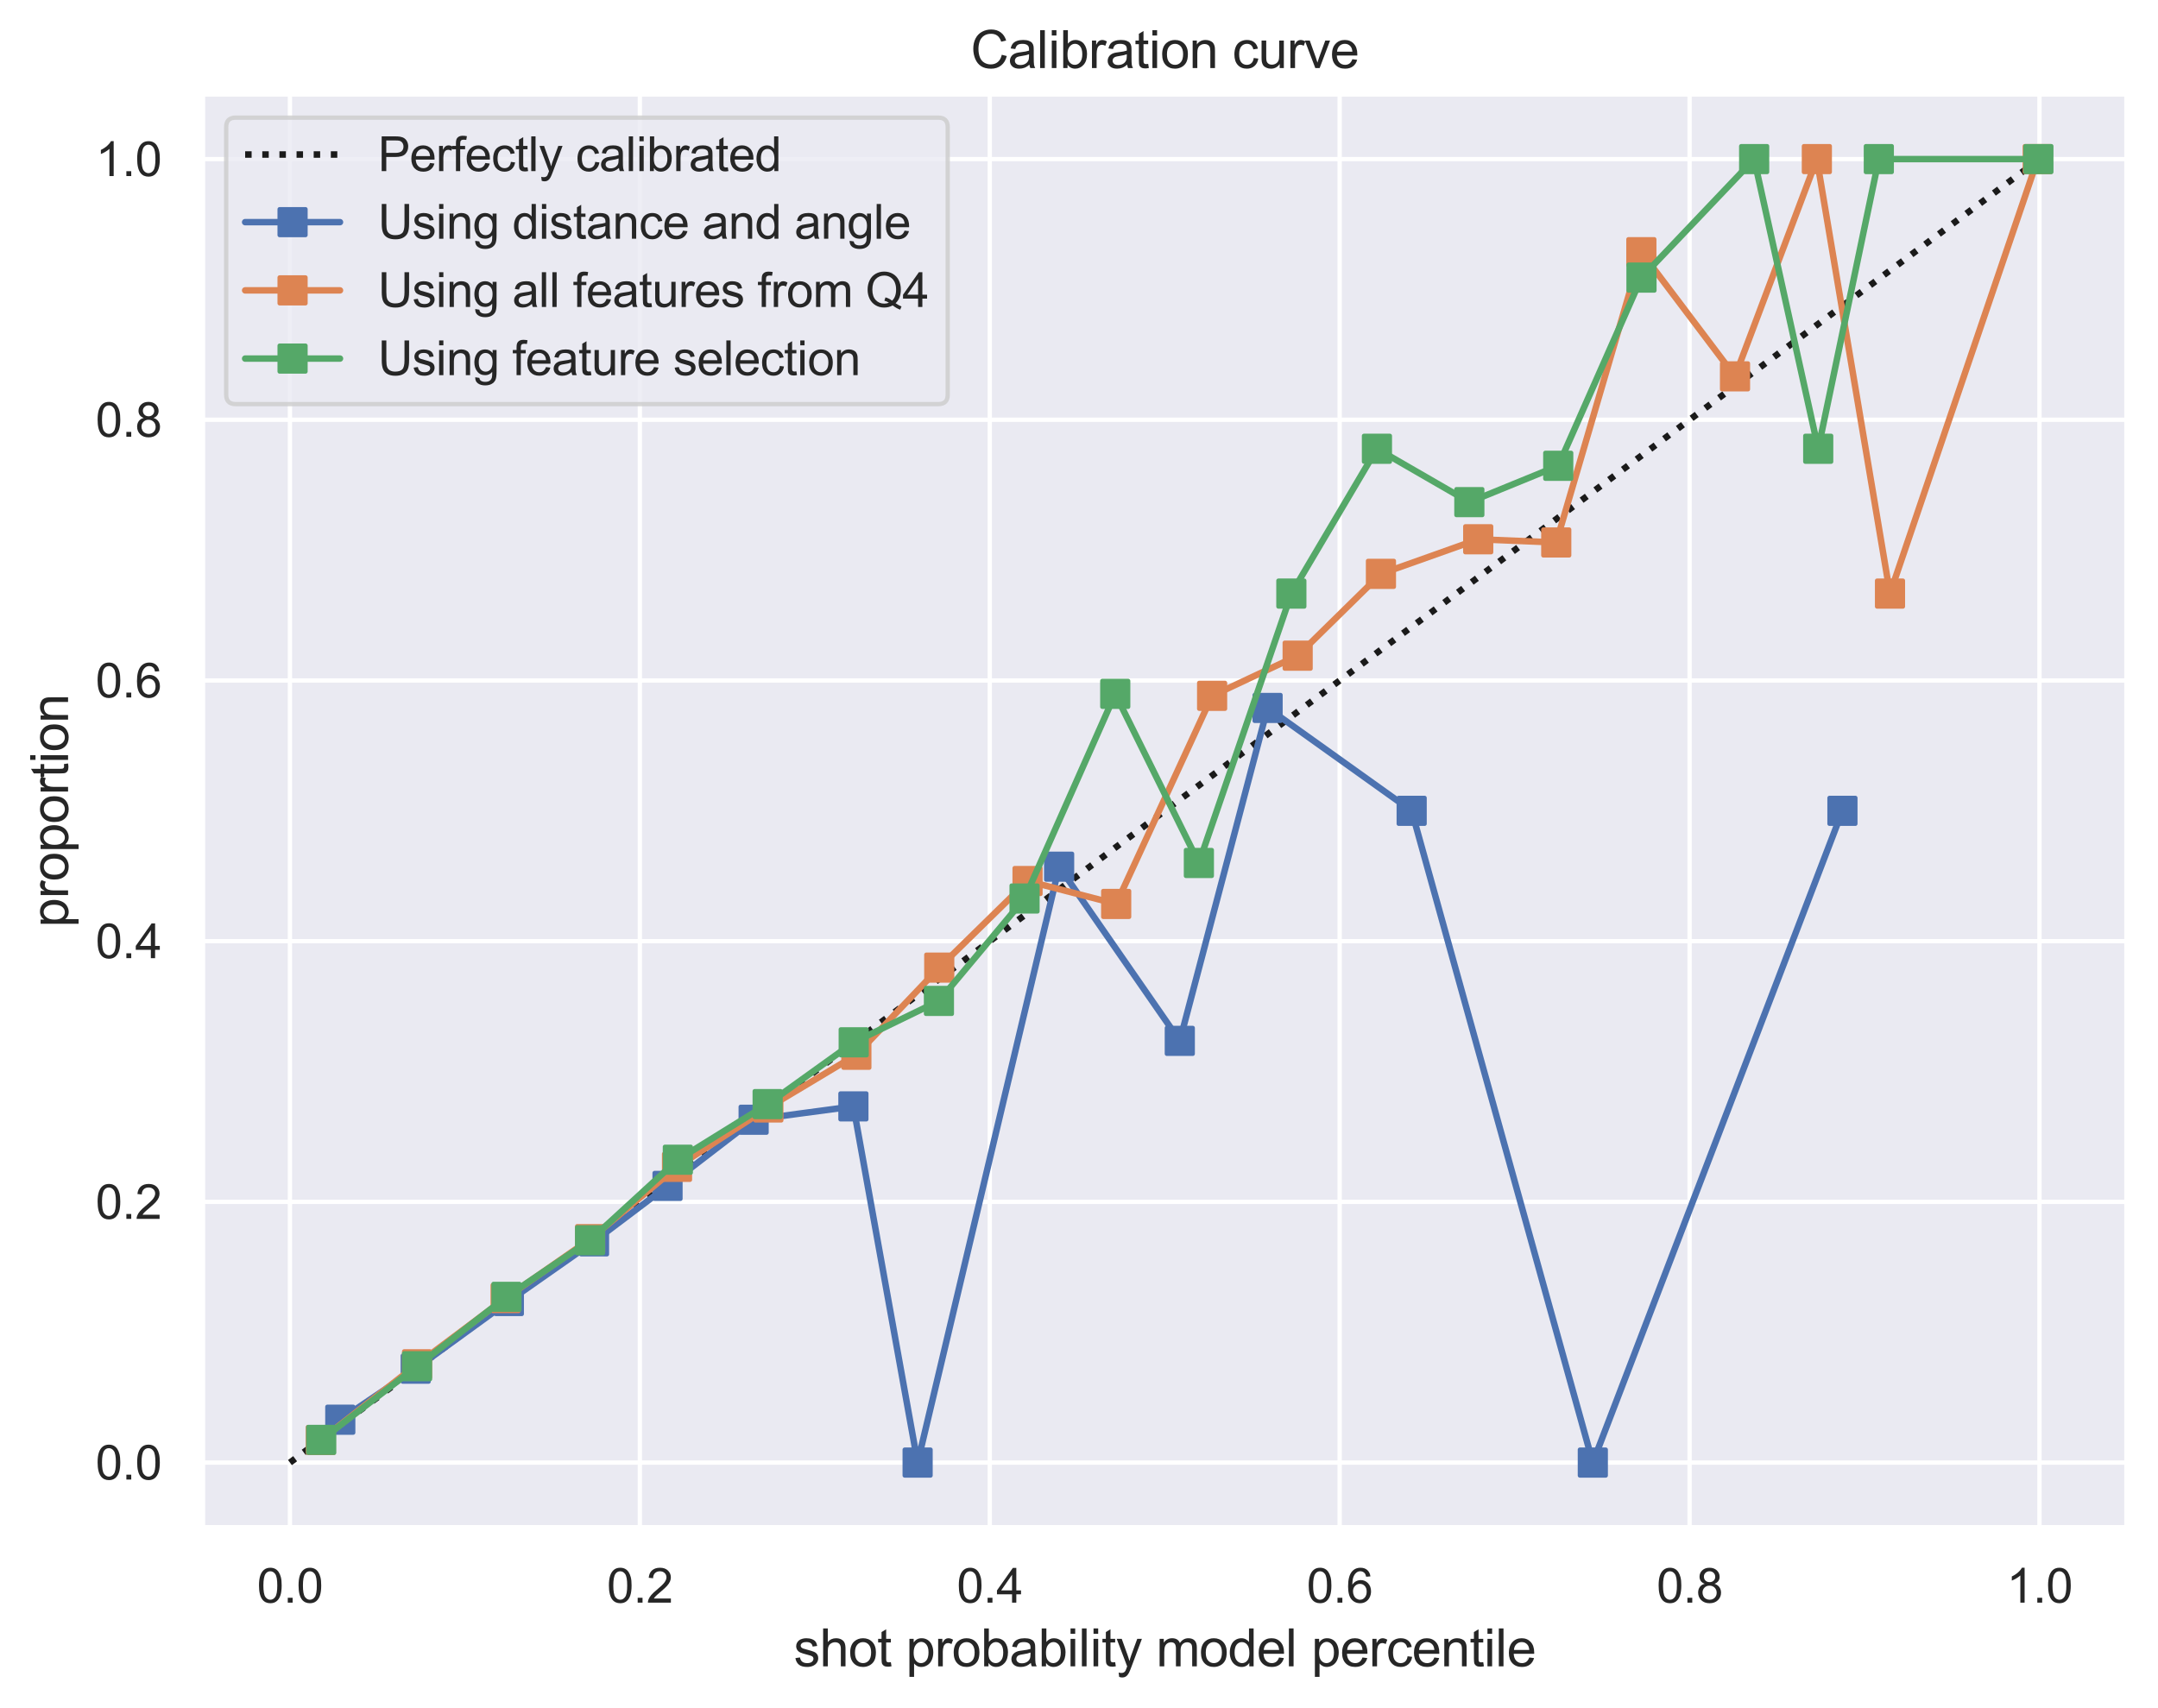 <?xml version="1.0" encoding="utf-8" standalone="no"?>
<!DOCTYPE svg PUBLIC "-//W3C//DTD SVG 1.1//EN"
  "http://www.w3.org/Graphics/SVG/1.1/DTD/svg11.dtd">
<svg xmlns:xlink="http://www.w3.org/1999/xlink" width="500.564pt" height="396.304pt" viewBox="0 0 500.564 396.304" xmlns="http://www.w3.org/2000/svg" version="1.1">
 <defs>
  <style type="text/css">*{stroke-linejoin: round; stroke-linecap: butt}</style>
 </defs>
 <g id="figure_1">
  <g id="patch_1">
   <path d="M 0 396.304 
L 500.564 396.304 
L 500.564 0 
L 0 0 
z
" style="fill: #ffffff"/>
  </g>
  <g id="axes_1">
   <g id="patch_2">
    <path d="M 46.964 354.429 
L 493.364 354.429 
L 493.364 21.789 
L 46.964 21.789 
z
" style="fill: #eaeaf2"/>
   </g>
   <g id="matplotlib.axis_1">
    <g id="xtick_1">
     <g id="line2d_1">
      <path d="M 67.255 354.429 
L 67.255 21.789 
" clip-path="url(#p4cb9ab938b)" style="fill: none; stroke: #ffffff; stroke-linecap: round"/>
     </g>
     <g id="text_1">
      <!-- 0.0 -->
      <g style="fill: #262626" transform="translate(59.61 371.803)scale(0.11 -0.11)">
       <defs>
        <path id="ArialMT-30" d="M 266 2259 
Q 266 3072 433 3567 
Q 600 4063 929 4331 
Q 1259 4600 1759 4600 
Q 2128 4600 2406 4451 
Q 2684 4303 2865 4023 
Q 3047 3744 3150 3342 
Q 3253 2941 3253 2259 
Q 3253 1453 3087 958 
Q 2922 463 2592 192 
Q 2263 -78 1759 -78 
Q 1097 -78 719 397 
Q 266 969 266 2259 
z
M 844 2259 
Q 844 1131 1108 757 
Q 1372 384 1759 384 
Q 2147 384 2411 759 
Q 2675 1134 2675 2259 
Q 2675 3391 2411 3762 
Q 2147 4134 1753 4134 
Q 1366 4134 1134 3806 
Q 844 3388 844 2259 
z
" transform="scale(0.016)"/>
        <path id="ArialMT-2e" d="M 581 0 
L 581 641 
L 1222 641 
L 1222 0 
L 581 0 
z
" transform="scale(0.016)"/>
       </defs>
       <use xlink:href="#ArialMT-30"/>
       <use xlink:href="#ArialMT-2e" x="55.615"/>
       <use xlink:href="#ArialMT-30" x="83.398"/>
      </g>
     </g>
    </g>
    <g id="xtick_2">
     <g id="line2d_2">
      <path d="M 148.419 354.429 
L 148.419 21.789 
" clip-path="url(#p4cb9ab938b)" style="fill: none; stroke: #ffffff; stroke-linecap: round"/>
     </g>
     <g id="text_2">
      <!-- 0.2 -->
      <g style="fill: #262626" transform="translate(140.774 371.803)scale(0.11 -0.11)">
       <defs>
        <path id="ArialMT-32" d="M 3222 541 
L 3222 0 
L 194 0 
Q 188 203 259 391 
Q 375 700 629 1000 
Q 884 1300 1366 1694 
Q 2113 2306 2375 2664 
Q 2638 3022 2638 3341 
Q 2638 3675 2398 3904 
Q 2159 4134 1775 4134 
Q 1369 4134 1125 3890 
Q 881 3647 878 3216 
L 300 3275 
Q 359 3922 746 4261 
Q 1134 4600 1788 4600 
Q 2447 4600 2831 4234 
Q 3216 3869 3216 3328 
Q 3216 3053 3103 2787 
Q 2991 2522 2730 2228 
Q 2469 1934 1863 1422 
Q 1356 997 1212 845 
Q 1069 694 975 541 
L 3222 541 
z
" transform="scale(0.016)"/>
       </defs>
       <use xlink:href="#ArialMT-30"/>
       <use xlink:href="#ArialMT-2e" x="55.615"/>
       <use xlink:href="#ArialMT-32" x="83.398"/>
      </g>
     </g>
    </g>
    <g id="xtick_3">
     <g id="line2d_3">
      <path d="M 229.583 354.429 
L 229.583 21.789 
" clip-path="url(#p4cb9ab938b)" style="fill: none; stroke: #ffffff; stroke-linecap: round"/>
     </g>
     <g id="text_3">
      <!-- 0.4 -->
      <g style="fill: #262626" transform="translate(221.938 371.803)scale(0.11 -0.11)">
       <defs>
        <path id="ArialMT-34" d="M 2069 0 
L 2069 1097 
L 81 1097 
L 81 1613 
L 2172 4581 
L 2631 4581 
L 2631 1613 
L 3250 1613 
L 3250 1097 
L 2631 1097 
L 2631 0 
L 2069 0 
z
M 2069 1613 
L 2069 3678 
L 634 1613 
L 2069 1613 
z
" transform="scale(0.016)"/>
       </defs>
       <use xlink:href="#ArialMT-30"/>
       <use xlink:href="#ArialMT-2e" x="55.615"/>
       <use xlink:href="#ArialMT-34" x="83.398"/>
      </g>
     </g>
    </g>
    <g id="xtick_4">
     <g id="line2d_4">
      <path d="M 310.746 354.429 
L 310.746 21.789 
" clip-path="url(#p4cb9ab938b)" style="fill: none; stroke: #ffffff; stroke-linecap: round"/>
     </g>
     <g id="text_4">
      <!-- 0.6 -->
      <g style="fill: #262626" transform="translate(303.101 371.803)scale(0.11 -0.11)">
       <defs>
        <path id="ArialMT-36" d="M 3184 3459 
L 2625 3416 
Q 2550 3747 2413 3897 
Q 2184 4138 1850 4138 
Q 1581 4138 1378 3988 
Q 1113 3794 959 3422 
Q 806 3050 800 2363 
Q 1003 2672 1297 2822 
Q 1591 2972 1913 2972 
Q 2475 2972 2870 2558 
Q 3266 2144 3266 1488 
Q 3266 1056 3080 686 
Q 2894 316 2569 119 
Q 2244 -78 1831 -78 
Q 1128 -78 684 439 
Q 241 956 241 2144 
Q 241 3472 731 4075 
Q 1159 4600 1884 4600 
Q 2425 4600 2770 4297 
Q 3116 3994 3184 3459 
z
M 888 1484 
Q 888 1194 1011 928 
Q 1134 663 1356 523 
Q 1578 384 1822 384 
Q 2178 384 2434 671 
Q 2691 959 2691 1453 
Q 2691 1928 2437 2201 
Q 2184 2475 1800 2475 
Q 1419 2475 1153 2201 
Q 888 1928 888 1484 
z
" transform="scale(0.016)"/>
       </defs>
       <use xlink:href="#ArialMT-30"/>
       <use xlink:href="#ArialMT-2e" x="55.615"/>
       <use xlink:href="#ArialMT-36" x="83.398"/>
      </g>
     </g>
    </g>
    <g id="xtick_5">
     <g id="line2d_5">
      <path d="M 391.91 354.429 
L 391.91 21.789 
" clip-path="url(#p4cb9ab938b)" style="fill: none; stroke: #ffffff; stroke-linecap: round"/>
     </g>
     <g id="text_5">
      <!-- 0.8 -->
      <g style="fill: #262626" transform="translate(384.265 371.803)scale(0.11 -0.11)">
       <defs>
        <path id="ArialMT-38" d="M 1131 2484 
Q 781 2613 612 2850 
Q 444 3088 444 3419 
Q 444 3919 803 4259 
Q 1163 4600 1759 4600 
Q 2359 4600 2725 4251 
Q 3091 3903 3091 3403 
Q 3091 3084 2923 2848 
Q 2756 2613 2416 2484 
Q 2838 2347 3058 2040 
Q 3278 1734 3278 1309 
Q 3278 722 2862 322 
Q 2447 -78 1769 -78 
Q 1091 -78 675 323 
Q 259 725 259 1325 
Q 259 1772 486 2073 
Q 713 2375 1131 2484 
z
M 1019 3438 
Q 1019 3113 1228 2906 
Q 1438 2700 1772 2700 
Q 2097 2700 2305 2904 
Q 2513 3109 2513 3406 
Q 2513 3716 2298 3927 
Q 2084 4138 1766 4138 
Q 1444 4138 1231 3931 
Q 1019 3725 1019 3438 
z
M 838 1322 
Q 838 1081 952 856 
Q 1066 631 1291 507 
Q 1516 384 1775 384 
Q 2178 384 2440 643 
Q 2703 903 2703 1303 
Q 2703 1709 2433 1975 
Q 2163 2241 1756 2241 
Q 1359 2241 1098 1978 
Q 838 1716 838 1322 
z
" transform="scale(0.016)"/>
       </defs>
       <use xlink:href="#ArialMT-30"/>
       <use xlink:href="#ArialMT-2e" x="55.615"/>
       <use xlink:href="#ArialMT-38" x="83.398"/>
      </g>
     </g>
    </g>
    <g id="xtick_6">
     <g id="line2d_6">
      <path d="M 473.073 354.429 
L 473.073 21.789 
" clip-path="url(#p4cb9ab938b)" style="fill: none; stroke: #ffffff; stroke-linecap: round"/>
     </g>
     <g id="text_6">
      <!-- 1.0 -->
      <g style="fill: #262626" transform="translate(465.428 371.803)scale(0.11 -0.11)">
       <defs>
        <path id="ArialMT-31" d="M 2384 0 
L 1822 0 
L 1822 3584 
Q 1619 3391 1289 3197 
Q 959 3003 697 2906 
L 697 3450 
Q 1169 3672 1522 3987 
Q 1875 4303 2022 4600 
L 2384 4600 
L 2384 0 
z
" transform="scale(0.016)"/>
       </defs>
       <use xlink:href="#ArialMT-31"/>
       <use xlink:href="#ArialMT-2e" x="55.615"/>
       <use xlink:href="#ArialMT-30" x="83.398"/>
      </g>
     </g>
    </g>
    <g id="text_7">
     <!-- shot probability model percentile -->
     <g style="fill: #262626" transform="translate(184.123 386.579)scale(0.12 -0.12)">
      <defs>
       <path id="ArialMT-73" d="M 197 991 
L 753 1078 
Q 800 744 1014 566 
Q 1228 388 1613 388 
Q 2000 388 2187 545 
Q 2375 703 2375 916 
Q 2375 1106 2209 1216 
Q 2094 1291 1634 1406 
Q 1016 1563 777 1677 
Q 538 1791 414 1992 
Q 291 2194 291 2438 
Q 291 2659 392 2848 
Q 494 3038 669 3163 
Q 800 3259 1026 3326 
Q 1253 3394 1513 3394 
Q 1903 3394 2198 3281 
Q 2494 3169 2634 2976 
Q 2775 2784 2828 2463 
L 2278 2388 
Q 2241 2644 2061 2787 
Q 1881 2931 1553 2931 
Q 1166 2931 1000 2803 
Q 834 2675 834 2503 
Q 834 2394 903 2306 
Q 972 2216 1119 2156 
Q 1203 2125 1616 2013 
Q 2213 1853 2448 1751 
Q 2684 1650 2818 1456 
Q 2953 1263 2953 975 
Q 2953 694 2789 445 
Q 2625 197 2315 61 
Q 2006 -75 1616 -75 
Q 969 -75 630 194 
Q 291 463 197 991 
z
" transform="scale(0.016)"/>
       <path id="ArialMT-68" d="M 422 0 
L 422 4581 
L 984 4581 
L 984 2938 
Q 1378 3394 1978 3394 
Q 2347 3394 2619 3248 
Q 2891 3103 3008 2847 
Q 3125 2591 3125 2103 
L 3125 0 
L 2563 0 
L 2563 2103 
Q 2563 2525 2380 2717 
Q 2197 2909 1863 2909 
Q 1613 2909 1392 2779 
Q 1172 2650 1078 2428 
Q 984 2206 984 1816 
L 984 0 
L 422 0 
z
" transform="scale(0.016)"/>
       <path id="ArialMT-6f" d="M 213 1659 
Q 213 2581 725 3025 
Q 1153 3394 1769 3394 
Q 2453 3394 2887 2945 
Q 3322 2497 3322 1706 
Q 3322 1066 3130 698 
Q 2938 331 2570 128 
Q 2203 -75 1769 -75 
Q 1072 -75 642 372 
Q 213 819 213 1659 
z
M 791 1659 
Q 791 1022 1069 705 
Q 1347 388 1769 388 
Q 2188 388 2466 706 
Q 2744 1025 2744 1678 
Q 2744 2294 2464 2611 
Q 2184 2928 1769 2928 
Q 1347 2928 1069 2612 
Q 791 2297 791 1659 
z
" transform="scale(0.016)"/>
       <path id="ArialMT-74" d="M 1650 503 
L 1731 6 
Q 1494 -44 1306 -44 
Q 1000 -44 831 53 
Q 663 150 594 308 
Q 525 466 525 972 
L 525 2881 
L 113 2881 
L 113 3319 
L 525 3319 
L 525 4141 
L 1084 4478 
L 1084 3319 
L 1650 3319 
L 1650 2881 
L 1084 2881 
L 1084 941 
Q 1084 700 1114 631 
Q 1144 563 1211 522 
Q 1278 481 1403 481 
Q 1497 481 1650 503 
z
" transform="scale(0.016)"/>
       <path id="ArialMT-20" transform="scale(0.016)"/>
       <path id="ArialMT-70" d="M 422 -1272 
L 422 3319 
L 934 3319 
L 934 2888 
Q 1116 3141 1344 3267 
Q 1572 3394 1897 3394 
Q 2322 3394 2647 3175 
Q 2972 2956 3137 2557 
Q 3303 2159 3303 1684 
Q 3303 1175 3120 767 
Q 2938 359 2589 142 
Q 2241 -75 1856 -75 
Q 1575 -75 1351 44 
Q 1128 163 984 344 
L 984 -1272 
L 422 -1272 
z
M 931 1641 
Q 931 1000 1190 694 
Q 1450 388 1819 388 
Q 2194 388 2461 705 
Q 2728 1022 2728 1688 
Q 2728 2322 2467 2637 
Q 2206 2953 1844 2953 
Q 1484 2953 1207 2617 
Q 931 2281 931 1641 
z
" transform="scale(0.016)"/>
       <path id="ArialMT-72" d="M 416 0 
L 416 3319 
L 922 3319 
L 922 2816 
Q 1116 3169 1280 3281 
Q 1444 3394 1641 3394 
Q 1925 3394 2219 3213 
L 2025 2691 
Q 1819 2813 1613 2813 
Q 1428 2813 1281 2702 
Q 1134 2591 1072 2394 
Q 978 2094 978 1738 
L 978 0 
L 416 0 
z
" transform="scale(0.016)"/>
       <path id="ArialMT-62" d="M 941 0 
L 419 0 
L 419 4581 
L 981 4581 
L 981 2947 
Q 1338 3394 1891 3394 
Q 2197 3394 2470 3270 
Q 2744 3147 2920 2923 
Q 3097 2700 3197 2384 
Q 3297 2069 3297 1709 
Q 3297 856 2875 390 
Q 2453 -75 1863 -75 
Q 1275 -75 941 416 
L 941 0 
z
M 934 1684 
Q 934 1088 1097 822 
Q 1363 388 1816 388 
Q 2184 388 2453 708 
Q 2722 1028 2722 1663 
Q 2722 2313 2464 2622 
Q 2206 2931 1841 2931 
Q 1472 2931 1203 2611 
Q 934 2291 934 1684 
z
" transform="scale(0.016)"/>
       <path id="ArialMT-61" d="M 2588 409 
Q 2275 144 1986 34 
Q 1697 -75 1366 -75 
Q 819 -75 525 192 
Q 231 459 231 875 
Q 231 1119 342 1320 
Q 453 1522 633 1644 
Q 813 1766 1038 1828 
Q 1203 1872 1538 1913 
Q 2219 1994 2541 2106 
Q 2544 2222 2544 2253 
Q 2544 2597 2384 2738 
Q 2169 2928 1744 2928 
Q 1347 2928 1158 2789 
Q 969 2650 878 2297 
L 328 2372 
Q 403 2725 575 2942 
Q 747 3159 1072 3276 
Q 1397 3394 1825 3394 
Q 2250 3394 2515 3294 
Q 2781 3194 2906 3042 
Q 3031 2891 3081 2659 
Q 3109 2516 3109 2141 
L 3109 1391 
Q 3109 606 3145 398 
Q 3181 191 3288 0 
L 2700 0 
Q 2613 175 2588 409 
z
M 2541 1666 
Q 2234 1541 1622 1453 
Q 1275 1403 1131 1340 
Q 988 1278 909 1158 
Q 831 1038 831 891 
Q 831 666 1001 516 
Q 1172 366 1500 366 
Q 1825 366 2078 508 
Q 2331 650 2450 897 
Q 2541 1088 2541 1459 
L 2541 1666 
z
" transform="scale(0.016)"/>
       <path id="ArialMT-69" d="M 425 3934 
L 425 4581 
L 988 4581 
L 988 3934 
L 425 3934 
z
M 425 0 
L 425 3319 
L 988 3319 
L 988 0 
L 425 0 
z
" transform="scale(0.016)"/>
       <path id="ArialMT-6c" d="M 409 0 
L 409 4581 
L 972 4581 
L 972 0 
L 409 0 
z
" transform="scale(0.016)"/>
       <path id="ArialMT-79" d="M 397 -1278 
L 334 -750 
Q 519 -800 656 -800 
Q 844 -800 956 -737 
Q 1069 -675 1141 -563 
Q 1194 -478 1313 -144 
Q 1328 -97 1363 -6 
L 103 3319 
L 709 3319 
L 1400 1397 
Q 1534 1031 1641 628 
Q 1738 1016 1872 1384 
L 2581 3319 
L 3144 3319 
L 1881 -56 
Q 1678 -603 1566 -809 
Q 1416 -1088 1222 -1217 
Q 1028 -1347 759 -1347 
Q 597 -1347 397 -1278 
z
" transform="scale(0.016)"/>
       <path id="ArialMT-6d" d="M 422 0 
L 422 3319 
L 925 3319 
L 925 2853 
Q 1081 3097 1340 3245 
Q 1600 3394 1931 3394 
Q 2300 3394 2536 3241 
Q 2772 3088 2869 2813 
Q 3263 3394 3894 3394 
Q 4388 3394 4653 3120 
Q 4919 2847 4919 2278 
L 4919 0 
L 4359 0 
L 4359 2091 
Q 4359 2428 4304 2576 
Q 4250 2725 4106 2815 
Q 3963 2906 3769 2906 
Q 3419 2906 3187 2673 
Q 2956 2441 2956 1928 
L 2956 0 
L 2394 0 
L 2394 2156 
Q 2394 2531 2256 2718 
Q 2119 2906 1806 2906 
Q 1569 2906 1367 2781 
Q 1166 2656 1075 2415 
Q 984 2175 984 1722 
L 984 0 
L 422 0 
z
" transform="scale(0.016)"/>
       <path id="ArialMT-64" d="M 2575 0 
L 2575 419 
Q 2259 -75 1647 -75 
Q 1250 -75 917 144 
Q 584 363 401 755 
Q 219 1147 219 1656 
Q 219 2153 384 2558 
Q 550 2963 881 3178 
Q 1213 3394 1622 3394 
Q 1922 3394 2156 3267 
Q 2391 3141 2538 2938 
L 2538 4581 
L 3097 4581 
L 3097 0 
L 2575 0 
z
M 797 1656 
Q 797 1019 1065 703 
Q 1334 388 1700 388 
Q 2069 388 2326 689 
Q 2584 991 2584 1609 
Q 2584 2291 2321 2609 
Q 2059 2928 1675 2928 
Q 1300 2928 1048 2622 
Q 797 2316 797 1656 
z
" transform="scale(0.016)"/>
       <path id="ArialMT-65" d="M 2694 1069 
L 3275 997 
Q 3138 488 2766 206 
Q 2394 -75 1816 -75 
Q 1088 -75 661 373 
Q 234 822 234 1631 
Q 234 2469 665 2931 
Q 1097 3394 1784 3394 
Q 2450 3394 2872 2941 
Q 3294 2488 3294 1666 
Q 3294 1616 3291 1516 
L 816 1516 
Q 847 969 1125 678 
Q 1403 388 1819 388 
Q 2128 388 2347 550 
Q 2566 713 2694 1069 
z
M 847 1978 
L 2700 1978 
Q 2663 2397 2488 2606 
Q 2219 2931 1791 2931 
Q 1403 2931 1139 2672 
Q 875 2413 847 1978 
z
" transform="scale(0.016)"/>
       <path id="ArialMT-63" d="M 2588 1216 
L 3141 1144 
Q 3050 572 2676 248 
Q 2303 -75 1759 -75 
Q 1078 -75 664 370 
Q 250 816 250 1647 
Q 250 2184 428 2587 
Q 606 2991 970 3192 
Q 1334 3394 1763 3394 
Q 2303 3394 2647 3120 
Q 2991 2847 3088 2344 
L 2541 2259 
Q 2463 2594 2264 2762 
Q 2066 2931 1784 2931 
Q 1359 2931 1093 2626 
Q 828 2322 828 1663 
Q 828 994 1084 691 
Q 1341 388 1753 388 
Q 2084 388 2306 591 
Q 2528 794 2588 1216 
z
" transform="scale(0.016)"/>
       <path id="ArialMT-6e" d="M 422 0 
L 422 3319 
L 928 3319 
L 928 2847 
Q 1294 3394 1984 3394 
Q 2284 3394 2536 3286 
Q 2788 3178 2913 3003 
Q 3038 2828 3088 2588 
Q 3119 2431 3119 2041 
L 3119 0 
L 2556 0 
L 2556 2019 
Q 2556 2363 2490 2533 
Q 2425 2703 2258 2804 
Q 2091 2906 1866 2906 
Q 1506 2906 1245 2678 
Q 984 2450 984 1813 
L 984 0 
L 422 0 
z
" transform="scale(0.016)"/>
      </defs>
      <use xlink:href="#ArialMT-73"/>
      <use xlink:href="#ArialMT-68" x="50"/>
      <use xlink:href="#ArialMT-6f" x="105.615"/>
      <use xlink:href="#ArialMT-74" x="161.23"/>
      <use xlink:href="#ArialMT-20" x="189.014"/>
      <use xlink:href="#ArialMT-70" x="216.797"/>
      <use xlink:href="#ArialMT-72" x="272.412"/>
      <use xlink:href="#ArialMT-6f" x="305.713"/>
      <use xlink:href="#ArialMT-62" x="361.328"/>
      <use xlink:href="#ArialMT-61" x="416.943"/>
      <use xlink:href="#ArialMT-62" x="472.559"/>
      <use xlink:href="#ArialMT-69" x="528.174"/>
      <use xlink:href="#ArialMT-6c" x="550.391"/>
      <use xlink:href="#ArialMT-69" x="572.607"/>
      <use xlink:href="#ArialMT-74" x="594.824"/>
      <use xlink:href="#ArialMT-79" x="622.607"/>
      <use xlink:href="#ArialMT-20" x="672.607"/>
      <use xlink:href="#ArialMT-6d" x="700.391"/>
      <use xlink:href="#ArialMT-6f" x="783.691"/>
      <use xlink:href="#ArialMT-64" x="839.307"/>
      <use xlink:href="#ArialMT-65" x="894.922"/>
      <use xlink:href="#ArialMT-6c" x="950.537"/>
      <use xlink:href="#ArialMT-20" x="972.754"/>
      <use xlink:href="#ArialMT-70" x="1000.537"/>
      <use xlink:href="#ArialMT-65" x="1056.152"/>
      <use xlink:href="#ArialMT-72" x="1111.768"/>
      <use xlink:href="#ArialMT-63" x="1145.068"/>
      <use xlink:href="#ArialMT-65" x="1195.068"/>
      <use xlink:href="#ArialMT-6e" x="1250.684"/>
      <use xlink:href="#ArialMT-74" x="1306.299"/>
      <use xlink:href="#ArialMT-69" x="1334.082"/>
      <use xlink:href="#ArialMT-6c" x="1356.299"/>
      <use xlink:href="#ArialMT-65" x="1378.516"/>
     </g>
    </g>
   </g>
   <g id="matplotlib.axis_2">
    <g id="ytick_1">
     <g id="line2d_7">
      <path d="M 46.964 339.309 
L 493.364 339.309 
" clip-path="url(#p4cb9ab938b)" style="fill: none; stroke: #ffffff; stroke-linecap: round"/>
     </g>
     <g id="text_8">
      <!-- 0.0 -->
      <g style="fill: #262626" transform="translate(22.174 343.246)scale(0.11 -0.11)">
       <use xlink:href="#ArialMT-30"/>
       <use xlink:href="#ArialMT-2e" x="55.615"/>
       <use xlink:href="#ArialMT-30" x="83.398"/>
      </g>
     </g>
    </g>
    <g id="ytick_2">
     <g id="line2d_8">
      <path d="M 46.964 278.829 
L 493.364 278.829 
" clip-path="url(#p4cb9ab938b)" style="fill: none; stroke: #ffffff; stroke-linecap: round"/>
     </g>
     <g id="text_9">
      <!-- 0.2 -->
      <g style="fill: #262626" transform="translate(22.174 282.766)scale(0.11 -0.11)">
       <use xlink:href="#ArialMT-30"/>
       <use xlink:href="#ArialMT-2e" x="55.615"/>
       <use xlink:href="#ArialMT-32" x="83.398"/>
      </g>
     </g>
    </g>
    <g id="ytick_3">
     <g id="line2d_9">
      <path d="M 46.964 218.349 
L 493.364 218.349 
" clip-path="url(#p4cb9ab938b)" style="fill: none; stroke: #ffffff; stroke-linecap: round"/>
     </g>
     <g id="text_10">
      <!-- 0.4 -->
      <g style="fill: #262626" transform="translate(22.174 222.286)scale(0.11 -0.11)">
       <use xlink:href="#ArialMT-30"/>
       <use xlink:href="#ArialMT-2e" x="55.615"/>
       <use xlink:href="#ArialMT-34" x="83.398"/>
      </g>
     </g>
    </g>
    <g id="ytick_4">
     <g id="line2d_10">
      <path d="M 46.964 157.869 
L 493.364 157.869 
" clip-path="url(#p4cb9ab938b)" style="fill: none; stroke: #ffffff; stroke-linecap: round"/>
     </g>
     <g id="text_11">
      <!-- 0.6 -->
      <g style="fill: #262626" transform="translate(22.174 161.806)scale(0.11 -0.11)">
       <use xlink:href="#ArialMT-30"/>
       <use xlink:href="#ArialMT-2e" x="55.615"/>
       <use xlink:href="#ArialMT-36" x="83.398"/>
      </g>
     </g>
    </g>
    <g id="ytick_5">
     <g id="line2d_11">
      <path d="M 46.964 97.389 
L 493.364 97.389 
" clip-path="url(#p4cb9ab938b)" style="fill: none; stroke: #ffffff; stroke-linecap: round"/>
     </g>
     <g id="text_12">
      <!-- 0.8 -->
      <g style="fill: #262626" transform="translate(22.174 101.326)scale(0.11 -0.11)">
       <use xlink:href="#ArialMT-30"/>
       <use xlink:href="#ArialMT-2e" x="55.615"/>
       <use xlink:href="#ArialMT-38" x="83.398"/>
      </g>
     </g>
    </g>
    <g id="ytick_6">
     <g id="line2d_12">
      <path d="M 46.964 36.909 
L 493.364 36.909 
" clip-path="url(#p4cb9ab938b)" style="fill: none; stroke: #ffffff; stroke-linecap: round"/>
     </g>
     <g id="text_13">
      <!-- 1.0 -->
      <g style="fill: #262626" transform="translate(22.174 40.846)scale(0.11 -0.11)">
       <use xlink:href="#ArialMT-31"/>
       <use xlink:href="#ArialMT-2e" x="55.615"/>
       <use xlink:href="#ArialMT-30" x="83.398"/>
      </g>
     </g>
    </g>
    <g id="text_14">
     <!-- proportion -->
     <g style="fill: #262626" transform="translate(15.789 215.124)rotate(-90)scale(0.12 -0.12)">
      <use xlink:href="#ArialMT-70"/>
      <use xlink:href="#ArialMT-72" x="55.615"/>
      <use xlink:href="#ArialMT-6f" x="88.916"/>
      <use xlink:href="#ArialMT-70" x="144.531"/>
      <use xlink:href="#ArialMT-6f" x="200.146"/>
      <use xlink:href="#ArialMT-72" x="255.762"/>
      <use xlink:href="#ArialMT-74" x="289.062"/>
      <use xlink:href="#ArialMT-69" x="316.846"/>
      <use xlink:href="#ArialMT-6f" x="339.062"/>
      <use xlink:href="#ArialMT-6e" x="394.678"/>
     </g>
    </g>
   </g>
   <g id="line2d_13">
    <path d="M 67.255 339.309 
L 473.073 36.909 
" clip-path="url(#p4cb9ab938b)" style="fill: none; stroke-dasharray: 1.5,2.475; stroke-dashoffset: 0; stroke: #1a1a1a; stroke-width: 1.5"/>
   </g>
   <g id="line2d_14">
    <path d="M 78.933 329.362 
L 96.422 317.525 
L 118.029 301.837 
L 137.789 287.989 
L 154.839 275.125 
L 174.81 259.772 
L 197.953 256.677 
L 212.849 339.309 
L 245.671 201.069 
L 273.662 241.474 
L 294.026 164.236 
L 327.446 188.109 
L 369.466 339.309 
L 427.367 188.109 
" clip-path="url(#p4cb9ab938b)" style="fill: none; stroke: #4c72b0; stroke-width: 1.5; stroke-linecap: round"/>
    <defs>
     <path id="m9841c98bef" d="M -3 3 
L 3 3 
L 3 -3 
L -3 -3 
z
" style="stroke: #4c72b0; stroke-linejoin: miter"/>
    </defs>
    <g clip-path="url(#p4cb9ab938b)">
     <use xlink:href="#m9841c98bef" x="78.933" y="329.362" style="fill: #4c72b0; stroke: #4c72b0; stroke-linejoin: miter"/>
     <use xlink:href="#m9841c98bef" x="96.422" y="317.525" style="fill: #4c72b0; stroke: #4c72b0; stroke-linejoin: miter"/>
     <use xlink:href="#m9841c98bef" x="118.029" y="301.837" style="fill: #4c72b0; stroke: #4c72b0; stroke-linejoin: miter"/>
     <use xlink:href="#m9841c98bef" x="137.789" y="287.989" style="fill: #4c72b0; stroke: #4c72b0; stroke-linejoin: miter"/>
     <use xlink:href="#m9841c98bef" x="154.839" y="275.125" style="fill: #4c72b0; stroke: #4c72b0; stroke-linejoin: miter"/>
     <use xlink:href="#m9841c98bef" x="174.81" y="259.772" style="fill: #4c72b0; stroke: #4c72b0; stroke-linejoin: miter"/>
     <use xlink:href="#m9841c98bef" x="197.953" y="256.677" style="fill: #4c72b0; stroke: #4c72b0; stroke-linejoin: miter"/>
     <use xlink:href="#m9841c98bef" x="212.849" y="339.309" style="fill: #4c72b0; stroke: #4c72b0; stroke-linejoin: miter"/>
     <use xlink:href="#m9841c98bef" x="245.671" y="201.069" style="fill: #4c72b0; stroke: #4c72b0; stroke-linejoin: miter"/>
     <use xlink:href="#m9841c98bef" x="273.662" y="241.474" style="fill: #4c72b0; stroke: #4c72b0; stroke-linejoin: miter"/>
     <use xlink:href="#m9841c98bef" x="294.026" y="164.236" style="fill: #4c72b0; stroke: #4c72b0; stroke-linejoin: miter"/>
     <use xlink:href="#m9841c98bef" x="327.446" y="188.109" style="fill: #4c72b0; stroke: #4c72b0; stroke-linejoin: miter"/>
     <use xlink:href="#m9841c98bef" x="369.466" y="339.309" style="fill: #4c72b0; stroke: #4c72b0; stroke-linejoin: miter"/>
     <use xlink:href="#m9841c98bef" x="427.367" y="188.109" style="fill: #4c72b0; stroke: #4c72b0; stroke-linejoin: miter"/>
    </g>
   </g>
   <g id="line2d_15">
    <path d="M 74.41 334.077 
L 96.74 316.511 
L 117.28 301.136 
L 136.883 287.468 
L 157.039 270.708 
L 178.228 256.927 
L 198.641 244.696 
L 217.866 224.483 
L 238.349 204.392 
L 258.907 209.709 
L 281.158 161.427 
L 300.999 152.109 
L 320.319 133.128 
L 342.884 125.109 
L 360.985 125.851 
L 380.725 58.509 
L 402.45 87.309 
L 421.433 36.909 
L 438.399 137.709 
L 472.66 36.909 
" clip-path="url(#p4cb9ab938b)" style="fill: none; stroke: #dd8452; stroke-width: 1.5; stroke-linecap: round"/>
    <defs>
     <path id="m77be33438b" d="M -3 3 
L 3 3 
L 3 -3 
L -3 -3 
z
" style="stroke: #dd8452; stroke-linejoin: miter"/>
    </defs>
    <g clip-path="url(#p4cb9ab938b)">
     <use xlink:href="#m77be33438b" x="74.41" y="334.077" style="fill: #dd8452; stroke: #dd8452; stroke-linejoin: miter"/>
     <use xlink:href="#m77be33438b" x="96.74" y="316.511" style="fill: #dd8452; stroke: #dd8452; stroke-linejoin: miter"/>
     <use xlink:href="#m77be33438b" x="117.28" y="301.136" style="fill: #dd8452; stroke: #dd8452; stroke-linejoin: miter"/>
     <use xlink:href="#m77be33438b" x="136.883" y="287.468" style="fill: #dd8452; stroke: #dd8452; stroke-linejoin: miter"/>
     <use xlink:href="#m77be33438b" x="157.039" y="270.708" style="fill: #dd8452; stroke: #dd8452; stroke-linejoin: miter"/>
     <use xlink:href="#m77be33438b" x="178.228" y="256.927" style="fill: #dd8452; stroke: #dd8452; stroke-linejoin: miter"/>
     <use xlink:href="#m77be33438b" x="198.641" y="244.696" style="fill: #dd8452; stroke: #dd8452; stroke-linejoin: miter"/>
     <use xlink:href="#m77be33438b" x="217.866" y="224.483" style="fill: #dd8452; stroke: #dd8452; stroke-linejoin: miter"/>
     <use xlink:href="#m77be33438b" x="238.349" y="204.392" style="fill: #dd8452; stroke: #dd8452; stroke-linejoin: miter"/>
     <use xlink:href="#m77be33438b" x="258.907" y="209.709" style="fill: #dd8452; stroke: #dd8452; stroke-linejoin: miter"/>
     <use xlink:href="#m77be33438b" x="281.158" y="161.427" style="fill: #dd8452; stroke: #dd8452; stroke-linejoin: miter"/>
     <use xlink:href="#m77be33438b" x="300.999" y="152.109" style="fill: #dd8452; stroke: #dd8452; stroke-linejoin: miter"/>
     <use xlink:href="#m77be33438b" x="320.319" y="133.128" style="fill: #dd8452; stroke: #dd8452; stroke-linejoin: miter"/>
     <use xlink:href="#m77be33438b" x="342.884" y="125.109" style="fill: #dd8452; stroke: #dd8452; stroke-linejoin: miter"/>
     <use xlink:href="#m77be33438b" x="360.985" y="125.851" style="fill: #dd8452; stroke: #dd8452; stroke-linejoin: miter"/>
     <use xlink:href="#m77be33438b" x="380.725" y="58.509" style="fill: #dd8452; stroke: #dd8452; stroke-linejoin: miter"/>
     <use xlink:href="#m77be33438b" x="402.45" y="87.309" style="fill: #dd8452; stroke: #dd8452; stroke-linejoin: miter"/>
     <use xlink:href="#m77be33438b" x="421.433" y="36.909" style="fill: #dd8452; stroke: #dd8452; stroke-linejoin: miter"/>
     <use xlink:href="#m77be33438b" x="438.399" y="137.709" style="fill: #dd8452; stroke: #dd8452; stroke-linejoin: miter"/>
     <use xlink:href="#m77be33438b" x="472.66" y="36.909" style="fill: #dd8452; stroke: #dd8452; stroke-linejoin: miter"/>
    </g>
   </g>
   <g id="line2d_16">
    <path d="M 74.506 334.042 
L 96.744 316.96 
L 117.476 300.856 
L 136.866 287.729 
L 157.23 269.048 
L 178.059 256.143 
L 198.024 241.81 
L 217.789 232.209 
L 237.653 208.446 
L 258.69 160.971 
L 278.088 200.205 
L 299.538 137.709 
L 319.39 104.109 
L 340.825 116.488 
L 361.446 108.062 
L 380.754 64.4 
L 406.889 36.909 
L 421.75 104.109 
L 435.806 36.909 
L 472.821 36.909 
" clip-path="url(#p4cb9ab938b)" style="fill: none; stroke: #55a868; stroke-width: 1.5; stroke-linecap: round"/>
    <defs>
     <path id="m37b7c0f85f" d="M -3 3 
L 3 3 
L 3 -3 
L -3 -3 
z
" style="stroke: #55a868; stroke-linejoin: miter"/>
    </defs>
    <g clip-path="url(#p4cb9ab938b)">
     <use xlink:href="#m37b7c0f85f" x="74.506" y="334.042" style="fill: #55a868; stroke: #55a868; stroke-linejoin: miter"/>
     <use xlink:href="#m37b7c0f85f" x="96.744" y="316.96" style="fill: #55a868; stroke: #55a868; stroke-linejoin: miter"/>
     <use xlink:href="#m37b7c0f85f" x="117.476" y="300.856" style="fill: #55a868; stroke: #55a868; stroke-linejoin: miter"/>
     <use xlink:href="#m37b7c0f85f" x="136.866" y="287.729" style="fill: #55a868; stroke: #55a868; stroke-linejoin: miter"/>
     <use xlink:href="#m37b7c0f85f" x="157.23" y="269.048" style="fill: #55a868; stroke: #55a868; stroke-linejoin: miter"/>
     <use xlink:href="#m37b7c0f85f" x="178.059" y="256.143" style="fill: #55a868; stroke: #55a868; stroke-linejoin: miter"/>
     <use xlink:href="#m37b7c0f85f" x="198.024" y="241.81" style="fill: #55a868; stroke: #55a868; stroke-linejoin: miter"/>
     <use xlink:href="#m37b7c0f85f" x="217.789" y="232.209" style="fill: #55a868; stroke: #55a868; stroke-linejoin: miter"/>
     <use xlink:href="#m37b7c0f85f" x="237.653" y="208.446" style="fill: #55a868; stroke: #55a868; stroke-linejoin: miter"/>
     <use xlink:href="#m37b7c0f85f" x="258.69" y="160.971" style="fill: #55a868; stroke: #55a868; stroke-linejoin: miter"/>
     <use xlink:href="#m37b7c0f85f" x="278.088" y="200.205" style="fill: #55a868; stroke: #55a868; stroke-linejoin: miter"/>
     <use xlink:href="#m37b7c0f85f" x="299.538" y="137.709" style="fill: #55a868; stroke: #55a868; stroke-linejoin: miter"/>
     <use xlink:href="#m37b7c0f85f" x="319.39" y="104.109" style="fill: #55a868; stroke: #55a868; stroke-linejoin: miter"/>
     <use xlink:href="#m37b7c0f85f" x="340.825" y="116.488" style="fill: #55a868; stroke: #55a868; stroke-linejoin: miter"/>
     <use xlink:href="#m37b7c0f85f" x="361.446" y="108.062" style="fill: #55a868; stroke: #55a868; stroke-linejoin: miter"/>
     <use xlink:href="#m37b7c0f85f" x="380.754" y="64.4" style="fill: #55a868; stroke: #55a868; stroke-linejoin: miter"/>
     <use xlink:href="#m37b7c0f85f" x="406.889" y="36.909" style="fill: #55a868; stroke: #55a868; stroke-linejoin: miter"/>
     <use xlink:href="#m37b7c0f85f" x="421.75" y="104.109" style="fill: #55a868; stroke: #55a868; stroke-linejoin: miter"/>
     <use xlink:href="#m37b7c0f85f" x="435.806" y="36.909" style="fill: #55a868; stroke: #55a868; stroke-linejoin: miter"/>
     <use xlink:href="#m37b7c0f85f" x="472.821" y="36.909" style="fill: #55a868; stroke: #55a868; stroke-linejoin: miter"/>
    </g>
   </g>
   <g id="patch_3">
    <path d="M 46.964 354.429 
L 46.964 21.789 
" style="fill: none; stroke: #ffffff; stroke-width: 1.25; stroke-linejoin: miter; stroke-linecap: square"/>
   </g>
   <g id="patch_4">
    <path d="M 493.364 354.429 
L 493.364 21.789 
" style="fill: none; stroke: #ffffff; stroke-width: 1.25; stroke-linejoin: miter; stroke-linecap: square"/>
   </g>
   <g id="patch_5">
    <path d="M 46.964 354.429 
L 493.364 354.429 
" style="fill: none; stroke: #ffffff; stroke-width: 1.25; stroke-linejoin: miter; stroke-linecap: square"/>
   </g>
   <g id="patch_6">
    <path d="M 46.964 21.789 
L 493.364 21.789 
" style="fill: none; stroke: #ffffff; stroke-width: 1.25; stroke-linejoin: miter; stroke-linecap: square"/>
   </g>
   <g id="text_15">
    <!-- Calibration curve -->
    <g style="fill: #262626" transform="translate(225.147 15.789)scale(0.12 -0.12)">
     <defs>
      <path id="ArialMT-43" d="M 3763 1606 
L 4369 1453 
Q 4178 706 3683 314 
Q 3188 -78 2472 -78 
Q 1731 -78 1267 223 
Q 803 525 561 1097 
Q 319 1669 319 2325 
Q 319 3041 592 3573 
Q 866 4106 1370 4382 
Q 1875 4659 2481 4659 
Q 3169 4659 3637 4309 
Q 4106 3959 4291 3325 
L 3694 3184 
Q 3534 3684 3231 3912 
Q 2928 4141 2469 4141 
Q 1941 4141 1586 3887 
Q 1231 3634 1087 3207 
Q 944 2781 944 2328 
Q 944 1744 1114 1308 
Q 1284 872 1643 656 
Q 2003 441 2422 441 
Q 2931 441 3284 734 
Q 3638 1028 3763 1606 
z
" transform="scale(0.016)"/>
      <path id="ArialMT-75" d="M 2597 0 
L 2597 488 
Q 2209 -75 1544 -75 
Q 1250 -75 995 37 
Q 741 150 617 320 
Q 494 491 444 738 
Q 409 903 409 1263 
L 409 3319 
L 972 3319 
L 972 1478 
Q 972 1038 1006 884 
Q 1059 663 1231 536 
Q 1403 409 1656 409 
Q 1909 409 2131 539 
Q 2353 669 2445 892 
Q 2538 1116 2538 1541 
L 2538 3319 
L 3100 3319 
L 3100 0 
L 2597 0 
z
" transform="scale(0.016)"/>
      <path id="ArialMT-76" d="M 1344 0 
L 81 3319 
L 675 3319 
L 1388 1331 
Q 1503 1009 1600 663 
Q 1675 925 1809 1294 
L 2547 3319 
L 3125 3319 
L 1869 0 
L 1344 0 
z
" transform="scale(0.016)"/>
     </defs>
     <use xlink:href="#ArialMT-43"/>
     <use xlink:href="#ArialMT-61" x="72.217"/>
     <use xlink:href="#ArialMT-6c" x="127.832"/>
     <use xlink:href="#ArialMT-69" x="150.049"/>
     <use xlink:href="#ArialMT-62" x="172.266"/>
     <use xlink:href="#ArialMT-72" x="227.881"/>
     <use xlink:href="#ArialMT-61" x="261.182"/>
     <use xlink:href="#ArialMT-74" x="316.797"/>
     <use xlink:href="#ArialMT-69" x="344.58"/>
     <use xlink:href="#ArialMT-6f" x="366.797"/>
     <use xlink:href="#ArialMT-6e" x="422.412"/>
     <use xlink:href="#ArialMT-20" x="478.027"/>
     <use xlink:href="#ArialMT-63" x="505.811"/>
     <use xlink:href="#ArialMT-75" x="555.811"/>
     <use xlink:href="#ArialMT-72" x="611.426"/>
     <use xlink:href="#ArialMT-76" x="644.727"/>
     <use xlink:href="#ArialMT-65" x="694.727"/>
    </g>
   </g>
   <g id="legend_1">
    <g id="patch_7">
     <path d="M 54.664 93.753 
L 217.629 93.753 
Q 219.829 93.753 219.829 91.553 
L 219.829 29.489 
Q 219.829 27.289 217.629 27.289 
L 54.664 27.289 
Q 52.464 27.289 52.464 29.489 
L 52.464 91.553 
Q 52.464 93.753 54.664 93.753 
z
" style="fill: #eaeaf2; opacity: 0.8; stroke: #cccccc; stroke-linejoin: miter"/>
    </g>
    <g id="line2d_17">
     <path d="M 56.864 35.847 
L 67.864 35.847 
L 78.864 35.847 
" style="fill: none; stroke-dasharray: 1.5,2.475; stroke-dashoffset: 0; stroke: #1a1a1a; stroke-width: 1.5"/>
    </g>
    <g id="text_16">
     <!-- Perfectly calibrated -->
     <g style="fill: #262626" transform="translate(87.664 39.697)scale(0.11 -0.11)">
      <defs>
       <path id="ArialMT-50" d="M 494 0 
L 494 4581 
L 2222 4581 
Q 2678 4581 2919 4538 
Q 3256 4481 3484 4323 
Q 3713 4166 3852 3881 
Q 3991 3597 3991 3256 
Q 3991 2672 3619 2267 
Q 3247 1863 2275 1863 
L 1100 1863 
L 1100 0 
L 494 0 
z
M 1100 2403 
L 2284 2403 
Q 2872 2403 3119 2622 
Q 3366 2841 3366 3238 
Q 3366 3525 3220 3729 
Q 3075 3934 2838 4000 
Q 2684 4041 2272 4041 
L 1100 4041 
L 1100 2403 
z
" transform="scale(0.016)"/>
       <path id="ArialMT-66" d="M 556 0 
L 556 2881 
L 59 2881 
L 59 3319 
L 556 3319 
L 556 3672 
Q 556 4006 616 4169 
Q 697 4388 901 4523 
Q 1106 4659 1475 4659 
Q 1713 4659 2000 4603 
L 1916 4113 
Q 1741 4144 1584 4144 
Q 1328 4144 1222 4034 
Q 1116 3925 1116 3625 
L 1116 3319 
L 1763 3319 
L 1763 2881 
L 1116 2881 
L 1116 0 
L 556 0 
z
" transform="scale(0.016)"/>
      </defs>
      <use xlink:href="#ArialMT-50"/>
      <use xlink:href="#ArialMT-65" x="66.699"/>
      <use xlink:href="#ArialMT-72" x="122.314"/>
      <use xlink:href="#ArialMT-66" x="155.615"/>
      <use xlink:href="#ArialMT-65" x="183.398"/>
      <use xlink:href="#ArialMT-63" x="239.014"/>
      <use xlink:href="#ArialMT-74" x="289.014"/>
      <use xlink:href="#ArialMT-6c" x="316.797"/>
      <use xlink:href="#ArialMT-79" x="339.014"/>
      <use xlink:href="#ArialMT-20" x="389.014"/>
      <use xlink:href="#ArialMT-63" x="416.797"/>
      <use xlink:href="#ArialMT-61" x="466.797"/>
      <use xlink:href="#ArialMT-6c" x="522.412"/>
      <use xlink:href="#ArialMT-69" x="544.629"/>
      <use xlink:href="#ArialMT-62" x="566.846"/>
      <use xlink:href="#ArialMT-72" x="622.461"/>
      <use xlink:href="#ArialMT-61" x="655.762"/>
      <use xlink:href="#ArialMT-74" x="711.377"/>
      <use xlink:href="#ArialMT-65" x="739.16"/>
      <use xlink:href="#ArialMT-64" x="794.775"/>
     </g>
    </g>
    <g id="line2d_18">
     <path d="M 56.864 51.536 
L 67.864 51.536 
L 78.864 51.536 
" style="fill: none; stroke: #4c72b0; stroke-width: 1.5; stroke-linecap: round"/>
     <g>
      <use xlink:href="#m9841c98bef" x="67.864" y="51.536" style="fill: #4c72b0; stroke: #4c72b0; stroke-linejoin: miter"/>
     </g>
    </g>
    <g id="text_17">
     <!-- Using distance and angle -->
     <g style="fill: #262626" transform="translate(87.664 55.386)scale(0.11 -0.11)">
      <defs>
       <path id="ArialMT-55" d="M 3500 4581 
L 4106 4581 
L 4106 1934 
Q 4106 1244 3950 837 
Q 3794 431 3386 176 
Q 2978 -78 2316 -78 
Q 1672 -78 1262 144 
Q 853 366 678 786 
Q 503 1206 503 1934 
L 503 4581 
L 1109 4581 
L 1109 1938 
Q 1109 1341 1220 1058 
Q 1331 775 1601 622 
Q 1872 469 2263 469 
Q 2931 469 3215 772 
Q 3500 1075 3500 1938 
L 3500 4581 
z
" transform="scale(0.016)"/>
       <path id="ArialMT-67" d="M 319 -275 
L 866 -356 
Q 900 -609 1056 -725 
Q 1266 -881 1628 -881 
Q 2019 -881 2231 -725 
Q 2444 -569 2519 -288 
Q 2563 -116 2559 434 
Q 2191 0 1641 0 
Q 956 0 581 494 
Q 206 988 206 1678 
Q 206 2153 378 2554 
Q 550 2956 876 3175 
Q 1203 3394 1644 3394 
Q 2231 3394 2613 2919 
L 2613 3319 
L 3131 3319 
L 3131 450 
Q 3131 -325 2973 -648 
Q 2816 -972 2473 -1159 
Q 2131 -1347 1631 -1347 
Q 1038 -1347 672 -1080 
Q 306 -813 319 -275 
z
M 784 1719 
Q 784 1066 1043 766 
Q 1303 466 1694 466 
Q 2081 466 2343 764 
Q 2606 1063 2606 1700 
Q 2606 2309 2336 2618 
Q 2066 2928 1684 2928 
Q 1309 2928 1046 2623 
Q 784 2319 784 1719 
z
" transform="scale(0.016)"/>
      </defs>
      <use xlink:href="#ArialMT-55"/>
      <use xlink:href="#ArialMT-73" x="72.217"/>
      <use xlink:href="#ArialMT-69" x="122.217"/>
      <use xlink:href="#ArialMT-6e" x="144.434"/>
      <use xlink:href="#ArialMT-67" x="200.049"/>
      <use xlink:href="#ArialMT-20" x="255.664"/>
      <use xlink:href="#ArialMT-64" x="283.447"/>
      <use xlink:href="#ArialMT-69" x="339.062"/>
      <use xlink:href="#ArialMT-73" x="361.279"/>
      <use xlink:href="#ArialMT-74" x="411.279"/>
      <use xlink:href="#ArialMT-61" x="439.062"/>
      <use xlink:href="#ArialMT-6e" x="494.678"/>
      <use xlink:href="#ArialMT-63" x="550.293"/>
      <use xlink:href="#ArialMT-65" x="600.293"/>
      <use xlink:href="#ArialMT-20" x="655.908"/>
      <use xlink:href="#ArialMT-61" x="683.691"/>
      <use xlink:href="#ArialMT-6e" x="739.307"/>
      <use xlink:href="#ArialMT-64" x="794.922"/>
      <use xlink:href="#ArialMT-20" x="850.537"/>
      <use xlink:href="#ArialMT-61" x="878.32"/>
      <use xlink:href="#ArialMT-6e" x="933.936"/>
      <use xlink:href="#ArialMT-67" x="989.551"/>
      <use xlink:href="#ArialMT-6c" x="1045.166"/>
      <use xlink:href="#ArialMT-65" x="1067.383"/>
     </g>
    </g>
    <g id="line2d_19">
     <path d="M 56.864 67.365 
L 67.864 67.365 
L 78.864 67.365 
" style="fill: none; stroke: #dd8452; stroke-width: 1.5; stroke-linecap: round"/>
     <g>
      <use xlink:href="#m77be33438b" x="67.864" y="67.365" style="fill: #dd8452; stroke: #dd8452; stroke-linejoin: miter"/>
     </g>
    </g>
    <g id="text_18">
     <!-- Using all features from Q4 -->
     <g style="fill: #262626" transform="translate(87.664 71.215)scale(0.11 -0.11)">
      <defs>
       <path id="ArialMT-51" d="M 3966 491 
Q 4388 200 4744 66 
L 4566 -356 
Q 4072 -178 3581 206 
Q 3072 -78 2456 -78 
Q 1834 -78 1328 222 
Q 822 522 548 1065 
Q 275 1609 275 2291 
Q 275 2969 550 3525 
Q 825 4081 1333 4372 
Q 1841 4663 2469 4663 
Q 3103 4663 3612 4361 
Q 4122 4059 4389 3517 
Q 4656 2975 4656 2294 
Q 4656 1728 4484 1276 
Q 4313 825 3966 491 
z
M 2631 1266 
Q 3156 1119 3497 828 
Q 4031 1316 4031 2294 
Q 4031 2850 3842 3265 
Q 3653 3681 3289 3911 
Q 2925 4141 2472 4141 
Q 1794 4141 1347 3677 
Q 900 3213 900 2291 
Q 900 1397 1342 919 
Q 1784 441 2472 441 
Q 2797 441 3084 563 
Q 2800 747 2484 825 
L 2631 1266 
z
" transform="scale(0.016)"/>
      </defs>
      <use xlink:href="#ArialMT-55"/>
      <use xlink:href="#ArialMT-73" x="72.217"/>
      <use xlink:href="#ArialMT-69" x="122.217"/>
      <use xlink:href="#ArialMT-6e" x="144.434"/>
      <use xlink:href="#ArialMT-67" x="200.049"/>
      <use xlink:href="#ArialMT-20" x="255.664"/>
      <use xlink:href="#ArialMT-61" x="283.447"/>
      <use xlink:href="#ArialMT-6c" x="339.062"/>
      <use xlink:href="#ArialMT-6c" x="361.279"/>
      <use xlink:href="#ArialMT-20" x="383.496"/>
      <use xlink:href="#ArialMT-66" x="411.279"/>
      <use xlink:href="#ArialMT-65" x="439.062"/>
      <use xlink:href="#ArialMT-61" x="494.678"/>
      <use xlink:href="#ArialMT-74" x="550.293"/>
      <use xlink:href="#ArialMT-75" x="578.076"/>
      <use xlink:href="#ArialMT-72" x="633.691"/>
      <use xlink:href="#ArialMT-65" x="666.992"/>
      <use xlink:href="#ArialMT-73" x="722.607"/>
      <use xlink:href="#ArialMT-20" x="772.607"/>
      <use xlink:href="#ArialMT-66" x="800.391"/>
      <use xlink:href="#ArialMT-72" x="828.174"/>
      <use xlink:href="#ArialMT-6f" x="861.475"/>
      <use xlink:href="#ArialMT-6d" x="917.09"/>
      <use xlink:href="#ArialMT-20" x="1000.391"/>
      <use xlink:href="#ArialMT-51" x="1028.174"/>
      <use xlink:href="#ArialMT-34" x="1105.957"/>
     </g>
    </g>
    <g id="line2d_20">
     <path d="M 56.864 83.188 
L 67.864 83.188 
L 78.864 83.188 
" style="fill: none; stroke: #55a868; stroke-width: 1.5; stroke-linecap: round"/>
     <g>
      <use xlink:href="#m37b7c0f85f" x="67.864" y="83.188" style="fill: #55a868; stroke: #55a868; stroke-linejoin: miter"/>
     </g>
    </g>
    <g id="text_19">
     <!-- Using feature selection -->
     <g style="fill: #262626" transform="translate(87.664 87.038)scale(0.11 -0.11)">
      <use xlink:href="#ArialMT-55"/>
      <use xlink:href="#ArialMT-73" x="72.217"/>
      <use xlink:href="#ArialMT-69" x="122.217"/>
      <use xlink:href="#ArialMT-6e" x="144.434"/>
      <use xlink:href="#ArialMT-67" x="200.049"/>
      <use xlink:href="#ArialMT-20" x="255.664"/>
      <use xlink:href="#ArialMT-66" x="283.447"/>
      <use xlink:href="#ArialMT-65" x="311.23"/>
      <use xlink:href="#ArialMT-61" x="366.846"/>
      <use xlink:href="#ArialMT-74" x="422.461"/>
      <use xlink:href="#ArialMT-75" x="450.244"/>
      <use xlink:href="#ArialMT-72" x="505.859"/>
      <use xlink:href="#ArialMT-65" x="539.16"/>
      <use xlink:href="#ArialMT-20" x="594.775"/>
      <use xlink:href="#ArialMT-73" x="622.559"/>
      <use xlink:href="#ArialMT-65" x="672.559"/>
      <use xlink:href="#ArialMT-6c" x="728.174"/>
      <use xlink:href="#ArialMT-65" x="750.391"/>
      <use xlink:href="#ArialMT-63" x="806.006"/>
      <use xlink:href="#ArialMT-74" x="856.006"/>
      <use xlink:href="#ArialMT-69" x="883.789"/>
      <use xlink:href="#ArialMT-6f" x="906.006"/>
      <use xlink:href="#ArialMT-6e" x="961.621"/>
     </g>
    </g>
   </g>
  </g>
 </g>
 <defs>
  <clipPath id="p4cb9ab938b">
   <rect x="46.964" y="21.789" width="446.4" height="332.64"/>
  </clipPath>
 </defs>
</svg>
